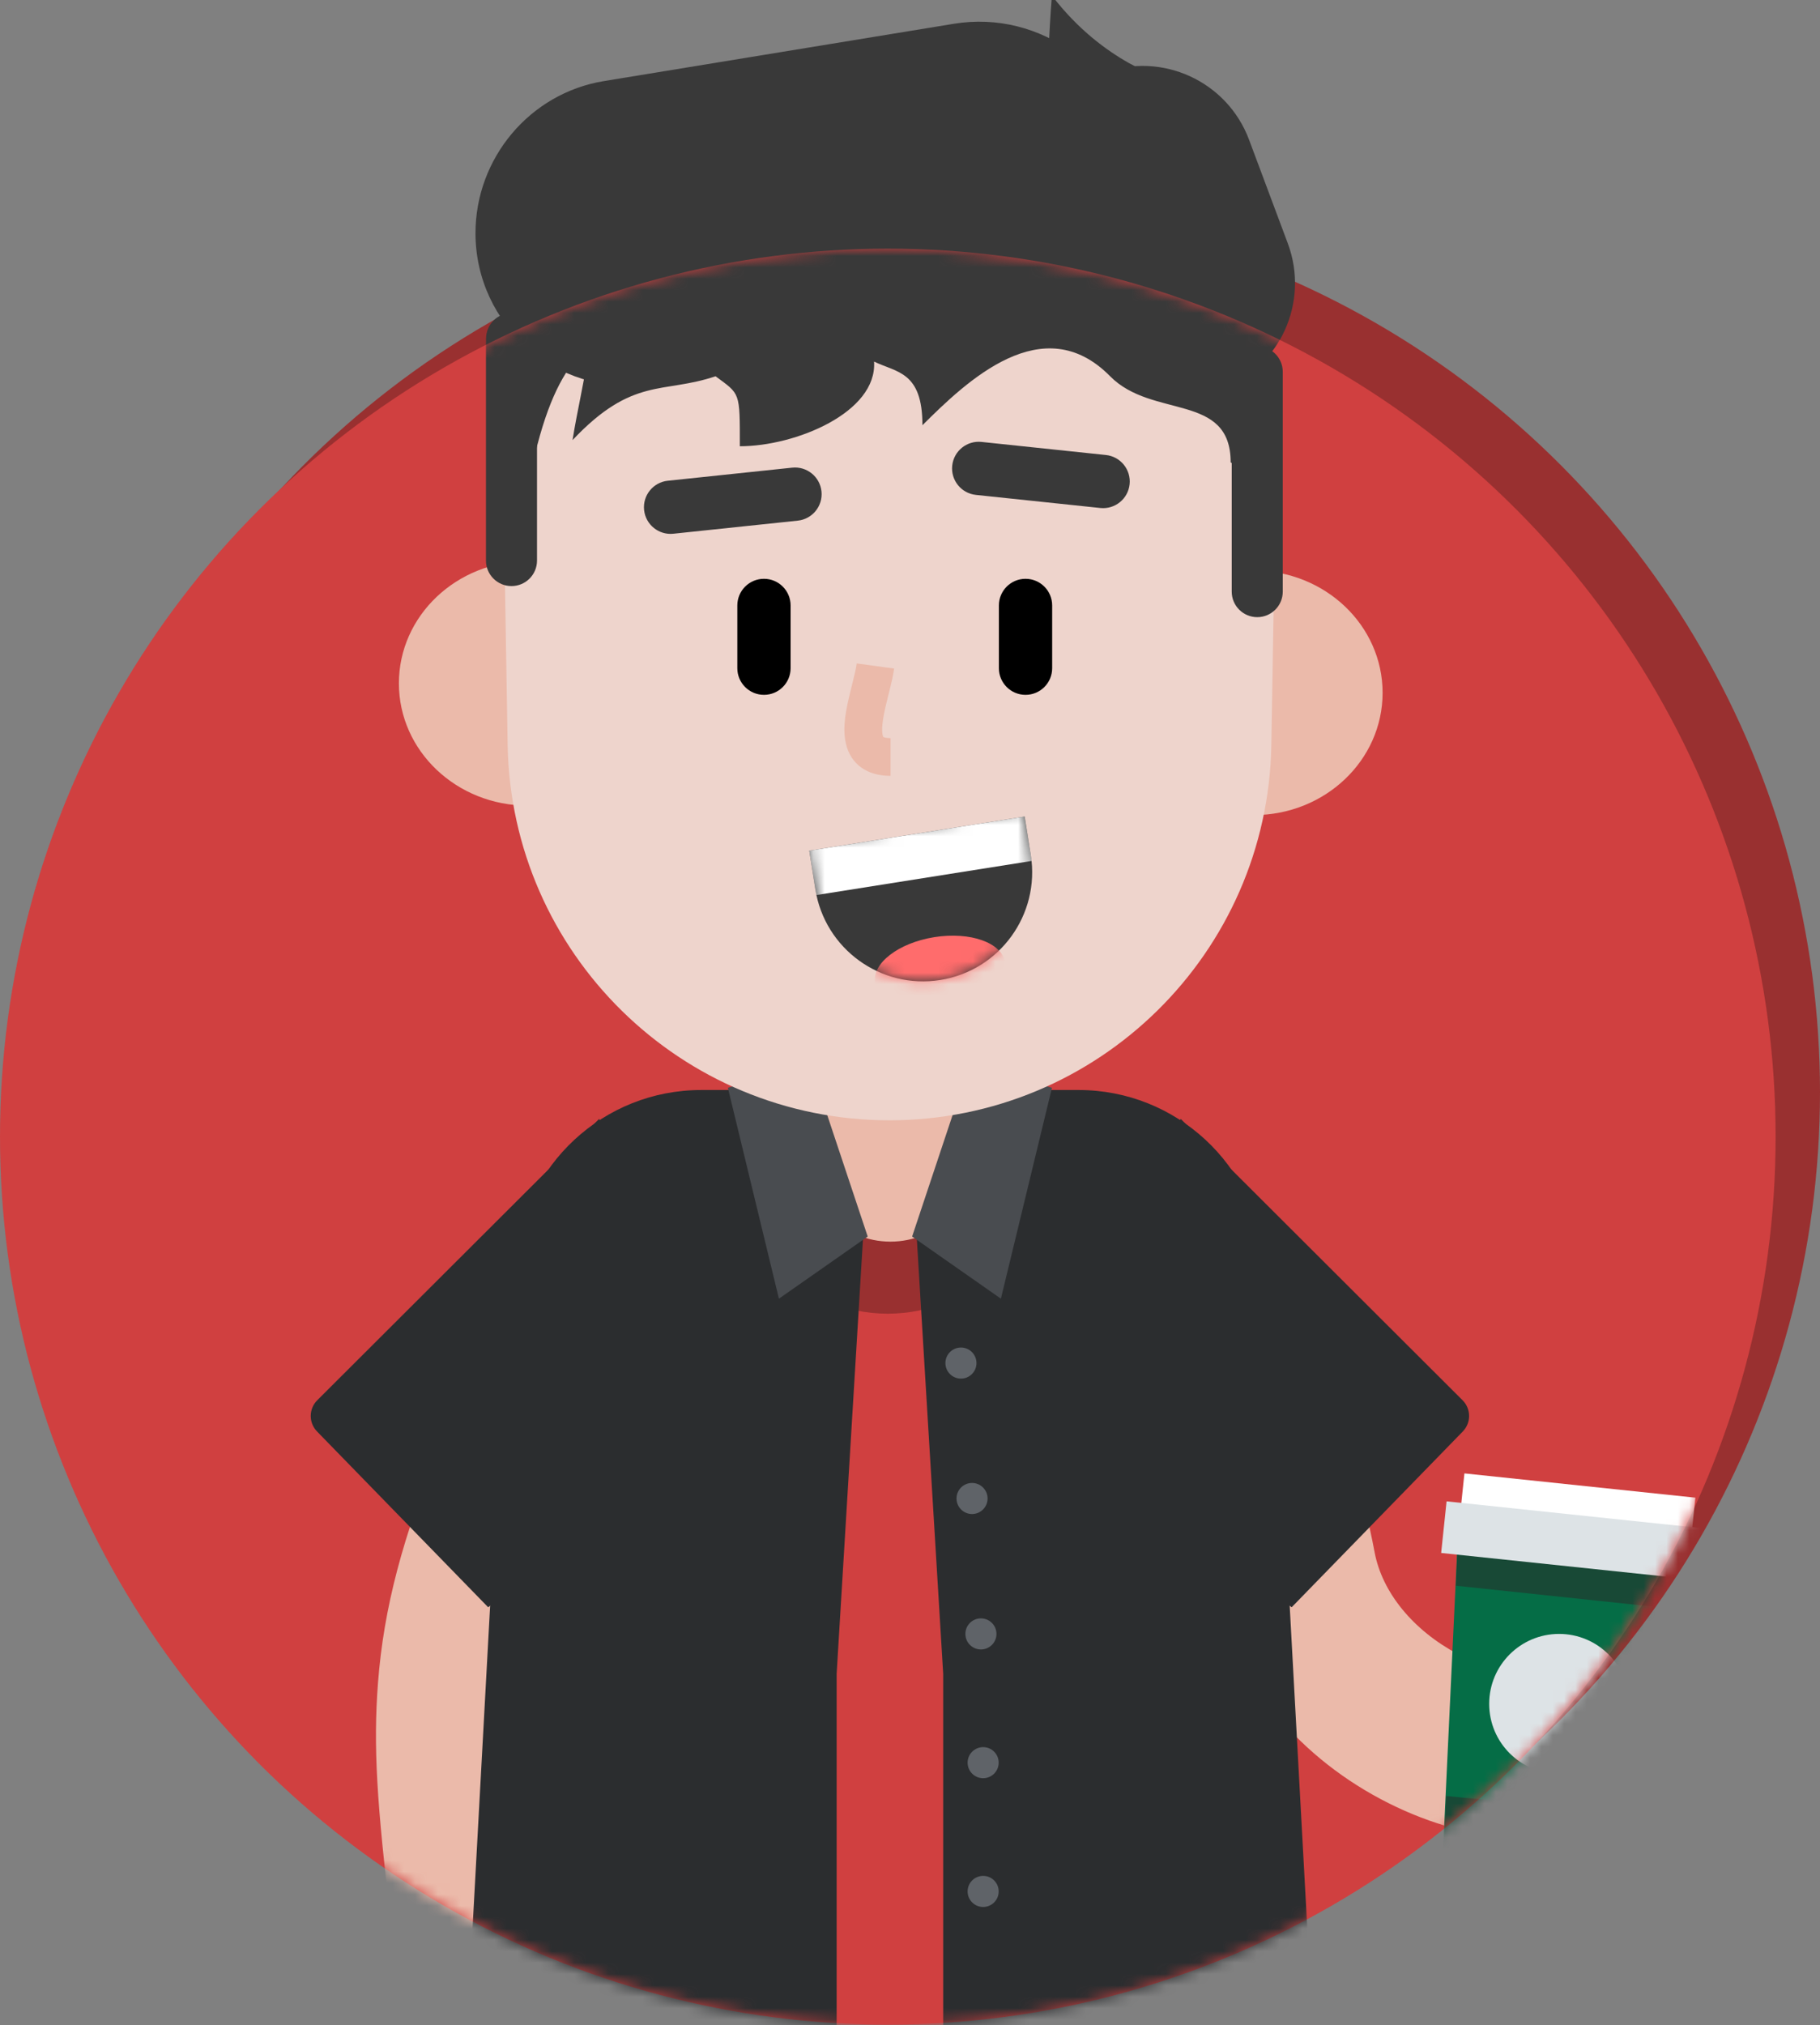 <svg width="160" height="178" viewBox="0 0 160 178" fill="none" xmlns="http://www.w3.org/2000/svg">
<rect x="0" y="0" width="160" height="178" fill="#808080" stroke="none"/>
<circle cx="81.951" cy="96" r="78.049" fill="#993030"/>
<g clip-path="url(#clip0_910_17335)">
<path d="M78.054 115.465C85.6 115.465 91.717 109.273 91.717 101.635C91.717 93.997 85.6 87.805 78.054 87.805C70.508 87.805 64.39 93.997 64.39 101.635C64.39 109.273 70.508 115.465 78.054 115.465Z" fill="#993030"/>
<path d="M78.29 86.638H78.29C74.149 86.638 70.792 89.995 70.792 94.136V101.634C70.792 105.775 74.149 109.132 78.29 109.132H78.29C82.431 109.132 85.788 105.775 85.788 101.634V94.136C85.788 89.995 82.431 86.638 78.29 86.638Z" fill="#EBBAAA"/>
<path d="M45.305 110.975C45.944 102.42 53.071 95.805 61.65 95.805H67.021C68.751 95.805 70.327 96.799 71.071 98.361L75.901 108.488L73.56 147.122V179.82C73.56 180.853 72.755 181.707 71.724 181.768L42.963 183.48C41.799 183.549 40.835 182.59 40.898 181.426L43.218 138.927L45.305 110.975Z" fill="#2B2D2F"/>
<path d="M76.291 108.683L71.218 93.464L63.999 95.61L68.487 114.147L76.291 108.683Z" fill="#494C50"/>
<path d="M111.182 110.975C110.543 102.42 103.415 95.805 94.837 95.805H89.466C87.736 95.805 86.16 96.799 85.415 98.361L80.585 108.488L82.927 147.122V179.82C82.927 180.853 83.731 181.707 84.762 181.768L113.524 183.48C114.688 183.549 115.652 182.59 115.588 181.426L113.268 138.927L111.182 110.975Z" fill="#2B2D2F"/>
<path d="M80.195 108.683L85.268 93.464L92.488 95.61L88 114.147L80.195 108.683Z" fill="#494C50"/>
<path d="M46.407 70.808C52.665 70.808 57.738 65.996 57.738 60.06C57.738 54.124 52.665 49.312 46.407 49.312C40.15 49.312 35.077 54.124 35.077 60.06C35.077 65.996 40.15 70.808 46.407 70.808Z" fill="#EBBAAA"/>
<path d="M110.225 71.641C116.483 71.641 121.556 66.829 121.556 60.893C121.556 54.958 116.483 50.146 110.225 50.146C103.968 50.146 98.895 54.958 98.895 60.893C98.895 66.829 103.968 71.641 110.225 71.641Z" fill="#EBBAAA"/>
<path d="M44.213 40.226C43.894 21.229 59.206 5.656 78.207 5.656C97.207 5.656 112.52 21.229 112.2 40.226L111.776 65.458C111.468 83.778 96.529 98.467 78.207 98.467C59.884 98.467 44.945 83.778 44.637 65.458L44.213 40.226Z" fill="#EED4CC"/>
<path fill-rule="evenodd" clip-rule="evenodd" d="M71.15 74.767L71.689 78.165C72.517 83.395 77.429 86.963 82.659 86.135C87.889 85.307 91.458 80.395 90.63 75.165L90.091 71.767L71.15 74.767Z" fill="#393939"/>
<mask id="mask0_910_17335" style="mask-type:alpha" maskUnits="userSpaceOnUse" x="71" y="71" width="20" height="16">
<path d="M71.067 74.138C71.086 74.323 71.11 74.508 71.139 74.694L71.689 78.164C72.517 83.395 77.429 86.963 82.659 86.135C87.89 85.306 91.458 80.395 90.63 75.164L90.08 71.694C90.051 71.508 90.016 71.324 89.977 71.143L71.067 74.138Z" fill="white"/>
</mask>
<g mask="url(#mask0_910_17335)">
<path d="M83.14 88.585C86.294 88.086 88.631 86.289 88.359 84.572C88.087 82.856 85.31 81.869 82.156 82.368C79.001 82.868 76.665 84.665 76.937 86.382C77.209 88.098 79.986 89.085 83.14 88.585Z" fill="#FF6C6C"/>
<path d="M90.091 71.767L71.15 74.767L71.769 78.671L90.71 75.671L90.091 71.767Z" fill="white"/>
</g>
<path d="M59.206 46.911L70.143 45.761C71.429 45.626 72.362 44.474 72.227 43.188C72.092 41.902 70.94 40.969 69.654 41.104L58.717 42.254C57.43 42.389 56.498 43.541 56.633 44.827C56.768 46.113 57.92 47.046 59.206 46.911Z" fill="#393939"/>
<path d="M64.83 53.215V58.73C64.83 60.024 65.878 61.072 67.171 61.072C68.464 61.072 69.513 60.024 69.513 58.73V53.215C69.513 51.922 68.464 50.873 67.171 50.873C65.878 50.873 64.83 51.922 64.83 53.215ZM87.824 53.215V58.73C87.824 60.024 88.872 61.072 90.165 61.072C91.459 61.072 92.507 60.024 92.507 58.73V53.215C92.507 51.922 91.459 50.873 90.165 50.873C88.872 50.873 87.824 51.922 87.824 53.215Z" fill="black"/>
<path d="M85.804 43.499L96.741 44.649C98.027 44.784 99.18 43.851 99.315 42.565C99.45 41.279 98.517 40.127 97.231 39.992L86.294 38.842C85.008 38.707 83.855 39.64 83.72 40.926C83.585 42.212 84.518 43.364 85.804 43.499ZM41.801 20.496C41.801 13.903 46.578 8.194 53.083 7.128L83.847 2.091C91.506 0.837 98.697 6.129 99.777 13.814C100.841 21.384 95.561 28.381 87.99 29.436L56.976 33.756C48.97 34.911 41.801 28.584 41.801 20.496Z" fill="#393939"/>
<path d="M47.219 29.756C47.219 28.517 46.215 27.512 44.976 27.512C43.736 27.512 42.732 28.517 42.732 29.756V49.268C42.732 50.508 43.736 51.512 44.976 51.512C46.215 51.512 47.219 50.508 47.219 49.268V29.756Z" fill="#393939"/>
<path d="M55.61 28.098C52.644 29.971 49.366 30.244 47.024 40L45.463 30.244C50.081 28.748 58.576 26.224 55.61 28.098Z" fill="#393939"/>
<path d="M112.781 32.683C112.781 31.444 111.776 30.439 110.537 30.439C109.297 30.439 108.293 31.444 108.293 32.683V52C108.293 53.239 109.297 54.244 110.537 54.244C111.776 54.244 112.781 53.239 112.781 52V32.683Z" fill="#393939"/>
<path d="M96.961 6.428L96.96 6.428C91.796 8.359 89.175 14.111 91.106 19.275L94.512 28.385C96.443 33.55 102.194 36.171 107.359 34.24L107.359 34.24C112.523 32.309 115.144 26.557 113.214 21.393L109.808 12.283C107.877 7.119 102.125 4.497 96.961 6.428Z" fill="#393939"/>
<path d="M92.475 -0.39C91.942 6.468 91.903 14.291 91.903 14.291L102.639 7.004C102.639 7.004 97.058 5.611 92.475 -0.39ZM50.342 38.683C51.253 33.071 52.461 30.261 51.253 25.756H111.61V42.537L108.2 40.642C108.2 34.489 101.313 36.836 97.603 33.071C91.692 27.073 84.993 33.501 81.102 37.374C81.102 32.641 78.841 32.748 76.851 31.78C77.14 36.255 69.936 39.224 65.05 39.224C65.05 34.383 65.087 34.684 62.915 33.071C58.288 34.638 55.64 33.071 50.342 38.683Z" fill="#393939"/>
<path d="M75.325 58.311C75.261 58.772 75.19 59.083 74.85 60.445C74.768 60.776 74.71 61.015 74.654 61.256C74.238 63.039 74.11 64.257 74.382 65.39C74.808 67.168 76.222 68.194 78.3 68.194V64.876C78.087 64.876 77.92 64.856 77.798 64.824C77.726 64.804 77.686 64.786 77.666 64.771C77.652 64.761 77.635 64.734 77.607 64.616C77.494 64.143 77.582 63.307 77.884 62.008C77.936 61.788 77.99 61.562 78.069 61.247C78.447 59.732 78.524 59.396 78.611 58.762L75.325 58.311Z" fill="#EBBAAA"/>
</g>
<circle cx="78.049" cy="99.903" r="78.049" fill="#D04040"/>
<mask id="mask1_910_17335" style="mask-type:alpha" maskUnits="userSpaceOnUse" x="0" y="21" width="157" height="157">
<circle cx="78.049" cy="99.903" r="78.049" fill="#D9D9D9"/>
</mask>
<g mask="url(#mask1_910_17335)">
<path d="M78.448 196.112C90.687 196.112 100.609 191.412 100.609 185.614C100.609 179.817 90.687 175.117 78.448 175.117C66.208 175.117 56.286 179.817 56.286 185.614C56.286 191.412 66.208 196.112 78.448 196.112Z" fill="#2B2D2F"/>
<path d="M75.031 176.189L73.275 187.116C73.164 187.808 73.635 188.458 74.326 188.57C75.018 188.681 75.669 188.21 75.78 187.519L77.536 176.592C77.647 175.9 77.176 175.249 76.485 175.138C75.793 175.027 75.142 175.498 75.031 176.189ZM78.922 178.644L79.898 190.156C79.957 190.854 80.571 191.372 81.269 191.313C81.967 191.254 82.485 190.64 82.425 189.942L81.45 178.43C81.391 177.732 80.777 177.214 80.079 177.273C79.381 177.332 78.863 177.946 78.922 178.644Z" fill="#E5ECF3"/>
<path d="M57.679 123.578C58.156 122.861 58.66 122.11 59.22 121.279C59.906 120.261 62.283 116.756 62.697 116.143C64.044 114.148 65.049 112.64 65.955 111.239C68.121 107.892 67.163 103.422 63.816 101.256C60.468 99.09 55.998 100.047 53.832 103.395C52.988 104.7 52.031 106.138 50.732 108.06C50.33 108.657 47.947 112.169 47.248 113.207C46.672 114.061 46.153 114.836 45.658 115.579C42.88 119.754 40.812 123.051 39.144 126.055L38.775 126.821C35.405 135.036 33.737 141.319 33.232 147.885C32.798 153.527 33.132 158.538 34.383 169.049C34.855 173.008 38.446 175.835 42.406 175.364C46.365 174.893 49.192 171.301 48.721 167.342C47.578 157.737 47.289 153.406 47.629 148.993C47.999 144.171 49.247 139.404 51.971 132.699C53.388 130.185 55.217 127.278 57.679 123.578Z" fill="#EBBAAA"/>
<path d="M46.213 117.685C47.112 107.078 55.983 98.927 66.628 98.927H87.463C98.041 98.927 106.88 106.98 107.862 117.513L110.43 145.069L108.674 184.585L45.844 185.756L43.893 145.069L46.213 117.685Z" fill="#D04040"/>
<path d="M78.044 115.465C85.591 115.465 91.708 109.273 91.708 101.635C91.708 93.997 85.591 87.805 78.044 87.805C70.498 87.805 64.381 93.997 64.381 101.635C64.381 109.273 70.498 115.465 78.044 115.465Z" fill="#993030"/>
<path d="M78.281 86.637H78.281C74.14 86.637 70.783 89.994 70.783 94.135V101.634C70.783 105.775 74.14 109.132 78.281 109.132H78.281C82.422 109.132 85.779 105.775 85.779 101.634V94.135C85.779 89.994 82.422 86.637 78.281 86.637Z" fill="#EBBAAA"/>
<path d="M97.13 112.16C97.633 114.489 98.42 116.761 99.614 119.581C100.121 120.78 102.172 125.355 102.641 126.45C104.6 131.021 105.846 134.794 106.651 139.087C108.184 147.261 113.806 154.099 121.38 158.129C128.749 162.051 137.199 162.882 143.707 159.628C147.274 157.845 148.719 153.508 146.936 149.942C145.153 146.376 140.816 144.93 137.25 146.713C135.393 147.642 131.731 147.281 128.163 145.383C124.239 143.295 121.508 139.973 120.843 136.426C119.818 130.96 118.256 126.228 115.913 120.761C115.376 119.51 113.343 114.975 112.911 113.952C112.039 111.892 111.522 110.4 111.243 109.108C110.4 105.211 106.558 102.735 102.66 103.578C98.763 104.42 96.287 108.263 97.13 112.16Z" fill="#EBBAAA"/>
<path d="M27.871 125.816C27.126 125.05 27.134 123.828 27.89 123.073L52.673 98.342L64.245 124.435L42.916 141.268L27.871 125.816Z" fill="#2B2D2F"/>
<path d="M45.296 110.975C45.935 102.42 53.062 95.805 61.641 95.805H67.012C68.742 95.805 70.318 96.799 71.062 98.361L75.892 108.488L73.551 147.122V179.82C73.551 180.853 72.746 181.706 71.715 181.768L42.954 183.48C41.79 183.549 40.826 182.59 40.889 181.426L43.209 138.927L45.296 110.975Z" fill="#2B2D2F"/>
<path d="M76.282 108.683L71.209 93.463L63.989 95.61L68.477 114.146L76.282 108.683Z" fill="#494C50"/>
<path d="M128.598 125.816C129.343 125.05 129.334 123.828 128.578 123.073L103.796 98.342L92.224 124.435L113.552 141.268L128.598 125.816Z" fill="#2B2D2F"/>
<path d="M111.173 110.975C110.534 102.42 103.406 95.805 94.828 95.805H89.457C87.727 95.805 86.151 96.799 85.406 98.361L80.576 108.488L82.918 147.122V179.82C82.918 180.853 83.722 181.706 84.753 181.768L113.515 183.48C114.678 183.549 115.643 182.59 115.579 181.426L113.259 138.927L111.173 110.975Z" fill="#2B2D2F"/>
<path d="M80.186 108.683L85.259 93.463L92.479 95.61L87.991 114.146L80.186 108.683Z" fill="#494C50"/>
<path d="M85.454 133.073C86.209 133.073 86.82 132.462 86.82 131.707C86.82 130.953 86.209 130.342 85.454 130.342C84.7 130.342 84.089 130.953 84.089 131.707C84.089 132.462 84.7 133.073 85.454 133.073Z" fill="#5F6368"/>
<path d="M86.235 144.976C86.989 144.976 87.601 144.364 87.601 143.61C87.601 142.855 86.989 142.244 86.235 142.244C85.48 142.244 84.869 142.855 84.869 143.61C84.869 144.364 85.48 144.976 86.235 144.976Z" fill="#5F6368"/>
<path d="M86.43 156.293C87.184 156.293 87.796 155.681 87.796 154.927C87.796 154.173 87.184 153.561 86.43 153.561C85.676 153.561 85.064 154.173 85.064 154.927C85.064 155.681 85.676 156.293 86.43 156.293Z" fill="#5F6368"/>
<path d="M86.43 167.61C87.184 167.61 87.796 166.998 87.796 166.244C87.796 165.489 87.184 164.878 86.43 164.878C85.676 164.878 85.064 165.489 85.064 166.244C85.064 166.998 85.676 167.61 86.43 167.61Z" fill="#5F6368"/>
<path d="M84.479 121.171C85.233 121.171 85.844 120.559 85.844 119.805C85.844 119.05 85.233 118.439 84.479 118.439C83.724 118.439 83.113 119.05 83.113 119.805C83.113 120.559 83.724 121.171 84.479 121.171Z" fill="#5F6368"/>
<path d="M128.218 133.886L148.525 136.02L143.535 166.51L126.76 164.747L128.218 133.886Z" fill="#056D46"/>
<path fill-rule="evenodd" clip-rule="evenodd" d="M128.301 132.293L148.746 134.645L147.695 141.463L127.99 139.375L128.301 132.293Z" fill="#184936"/>
<path fill-rule="evenodd" clip-rule="evenodd" d="M127.13 157.854L144.715 159.592L143.664 166.41L126.82 164.936L127.13 157.854Z" fill="#184936"/>
<path d="M137.064 155.903C140.458 155.903 143.21 153.151 143.21 149.756C143.21 146.362 140.458 143.61 137.064 143.61C133.669 143.61 130.917 146.362 130.917 149.756C130.917 153.151 133.669 155.903 137.064 155.903Z" fill="#DDE3E6"/>
<path d="M149.047 131.636L128.741 129.502L128.264 134.039L148.57 136.173L149.047 131.636Z" fill="white"/>
<path d="M150.071 134.365L127.172 131.958L126.695 136.495L149.594 138.901L150.071 134.365Z" fill="#DDE3E6"/>
<path d="M141.552 168.976C146.24 168.976 150.04 165.263 150.04 160.683C150.04 156.103 146.24 152.39 141.552 152.39C136.864 152.39 133.064 156.103 133.064 160.683C133.064 165.263 136.864 168.976 141.552 168.976Z" fill="#EBBAAA"/>
<path d="M46.398 70.808C52.656 70.808 57.729 65.996 57.729 60.06C57.729 54.124 52.656 49.312 46.398 49.312C40.141 49.312 35.068 54.124 35.068 60.06C35.068 65.996 40.141 70.808 46.398 70.808Z" fill="#EBBAAA"/>
<path d="M110.216 71.641C116.474 71.641 121.547 66.829 121.547 60.893C121.547 54.957 116.474 50.145 110.216 50.145C103.958 50.145 98.885 54.957 98.885 60.893C98.885 66.829 103.958 71.641 110.216 71.641Z" fill="#EBBAAA"/>
<path d="M44.204 40.226C43.884 21.229 59.197 5.656 78.197 5.656C97.198 5.656 112.511 21.229 112.191 40.226L111.767 65.458C111.458 83.778 96.519 98.467 78.197 98.467C59.875 98.467 44.936 83.778 44.628 65.458L44.204 40.226Z" fill="#EED4CC"/>
<path fill-rule="evenodd" clip-rule="evenodd" d="M71.141 74.767L71.68 78.165C72.508 83.395 77.42 86.963 82.65 86.135C87.88 85.307 91.449 80.395 90.621 75.165L90.082 71.767L71.141 74.767Z" fill="#393939"/>
<mask id="mask2_910_17335" style="mask-type:alpha" maskUnits="userSpaceOnUse" x="71" y="71" width="20" height="16">
<path d="M71.058 74.138C71.077 74.323 71.1 74.508 71.13 74.694L71.68 78.164C72.508 83.395 77.42 86.963 82.65 86.135C87.88 85.306 91.449 80.395 90.621 75.164L90.071 71.694C90.041 71.508 90.007 71.324 89.967 71.143L71.058 74.138Z" fill="white"/>
</mask>
<g mask="url(#mask2_910_17335)">
<path d="M83.131 88.585C86.285 88.086 88.622 86.289 88.35 84.572C88.078 82.856 85.3 81.869 82.146 82.368C78.992 82.868 76.655 84.665 76.927 86.382C77.199 88.098 79.977 89.085 83.131 88.585Z" fill="#FF6C6C"/>
<path d="M90.082 71.767L71.141 74.767L71.759 78.671L90.701 75.671L90.082 71.767Z" fill="white"/>
</g>
<path d="M59.197 46.911L70.134 45.761C71.42 45.626 72.353 44.474 72.218 43.188C72.083 41.902 70.93 40.969 69.644 41.104L58.707 42.254C57.421 42.389 56.488 43.541 56.623 44.827C56.759 46.113 57.911 47.046 59.197 46.911Z" fill="#393939"/>
<path d="M64.82 53.215V58.73C64.82 60.024 65.869 61.072 67.162 61.072C68.455 61.072 69.503 60.024 69.503 58.73V53.215C69.503 51.922 68.455 50.873 67.162 50.873C65.869 50.873 64.82 51.922 64.82 53.215ZM87.815 53.215V58.73C87.815 60.024 88.863 61.072 90.156 61.072C91.449 61.072 92.498 60.024 92.498 58.73V53.215C92.498 51.922 91.449 50.873 90.156 50.873C88.863 50.873 87.815 51.922 87.815 53.215Z" fill="black"/>
<path d="M85.795 43.499L96.732 44.649C98.018 44.784 99.171 43.851 99.306 42.565C99.441 41.279 98.508 40.127 97.222 39.992L86.285 38.842C84.999 38.707 83.846 39.64 83.711 40.926C83.576 42.212 84.509 43.364 85.795 43.499ZM41.792 20.496C41.792 13.903 46.568 8.194 53.074 7.128L83.838 2.091C91.497 0.837 98.688 6.129 99.768 13.814C100.832 21.384 95.552 28.381 87.981 29.436L56.967 33.756C48.961 34.911 41.792 28.584 41.792 20.496Z" fill="#393939"/>
<path d="M47.21 29.756C47.21 28.517 46.206 27.512 44.966 27.512C43.727 27.512 42.722 28.517 42.722 29.756V49.268C42.722 50.508 43.727 51.512 44.966 51.512C46.206 51.512 47.21 50.508 47.21 49.268V29.756Z" fill="#393939"/>
<path d="M55.6 28.098C52.635 29.971 49.356 30.244 47.015 40L45.454 30.244C50.072 28.748 58.566 26.224 55.6 28.098Z" fill="#393939"/>
<path d="M112.771 32.683C112.771 31.444 111.767 30.439 110.527 30.439C109.288 30.439 108.283 31.444 108.283 32.683V52C108.283 53.239 109.288 54.244 110.527 54.244C111.767 54.244 112.771 53.239 112.771 52V32.683Z" fill="#393939"/>
<path d="M96.952 6.428L96.951 6.428C91.787 8.359 89.166 14.111 91.097 19.275L94.503 28.385C96.434 33.55 102.185 36.171 107.35 34.24L107.35 34.24C112.514 32.309 115.135 26.557 113.205 21.393L109.799 12.283C107.868 7.119 102.116 4.497 96.952 6.428Z" fill="#393939"/>
<path d="M92.466 -0.39C91.933 6.468 91.893 14.291 91.893 14.291L102.63 7.004C102.63 7.004 97.048 5.611 92.466 -0.39ZM50.332 38.683C51.243 33.071 52.452 30.261 51.243 25.756H111.601V42.537L108.191 40.642C108.191 34.489 101.304 36.836 97.594 33.071C91.683 27.073 84.984 33.501 81.093 37.374C81.093 32.641 78.832 32.748 76.841 31.78C77.131 36.255 69.927 39.224 65.041 39.224C65.041 34.383 65.077 34.684 62.906 33.071C58.279 34.638 55.631 33.071 50.332 38.683Z" fill="#393939"/>
<path d="M75.315 58.311C75.252 58.772 75.18 59.083 74.841 60.445C74.759 60.776 74.7 61.015 74.644 61.256C74.229 63.039 74.101 64.257 74.372 65.39C74.799 67.168 76.212 68.194 78.291 68.194V64.876C78.078 64.876 77.911 64.856 77.789 64.824C77.716 64.804 77.677 64.786 77.657 64.771C77.643 64.761 77.626 64.734 77.598 64.616C77.484 64.143 77.572 63.307 77.875 62.008C77.926 61.788 77.981 61.562 78.06 61.247C78.437 59.732 78.514 59.396 78.602 58.762L75.315 58.311Z" fill="#EBBAAA"/>
</g>
<defs>
<clipPath id="clip0_910_17335">
<rect width="160" height="96" fill="white"/>
</clipPath>
</defs>
</svg>
